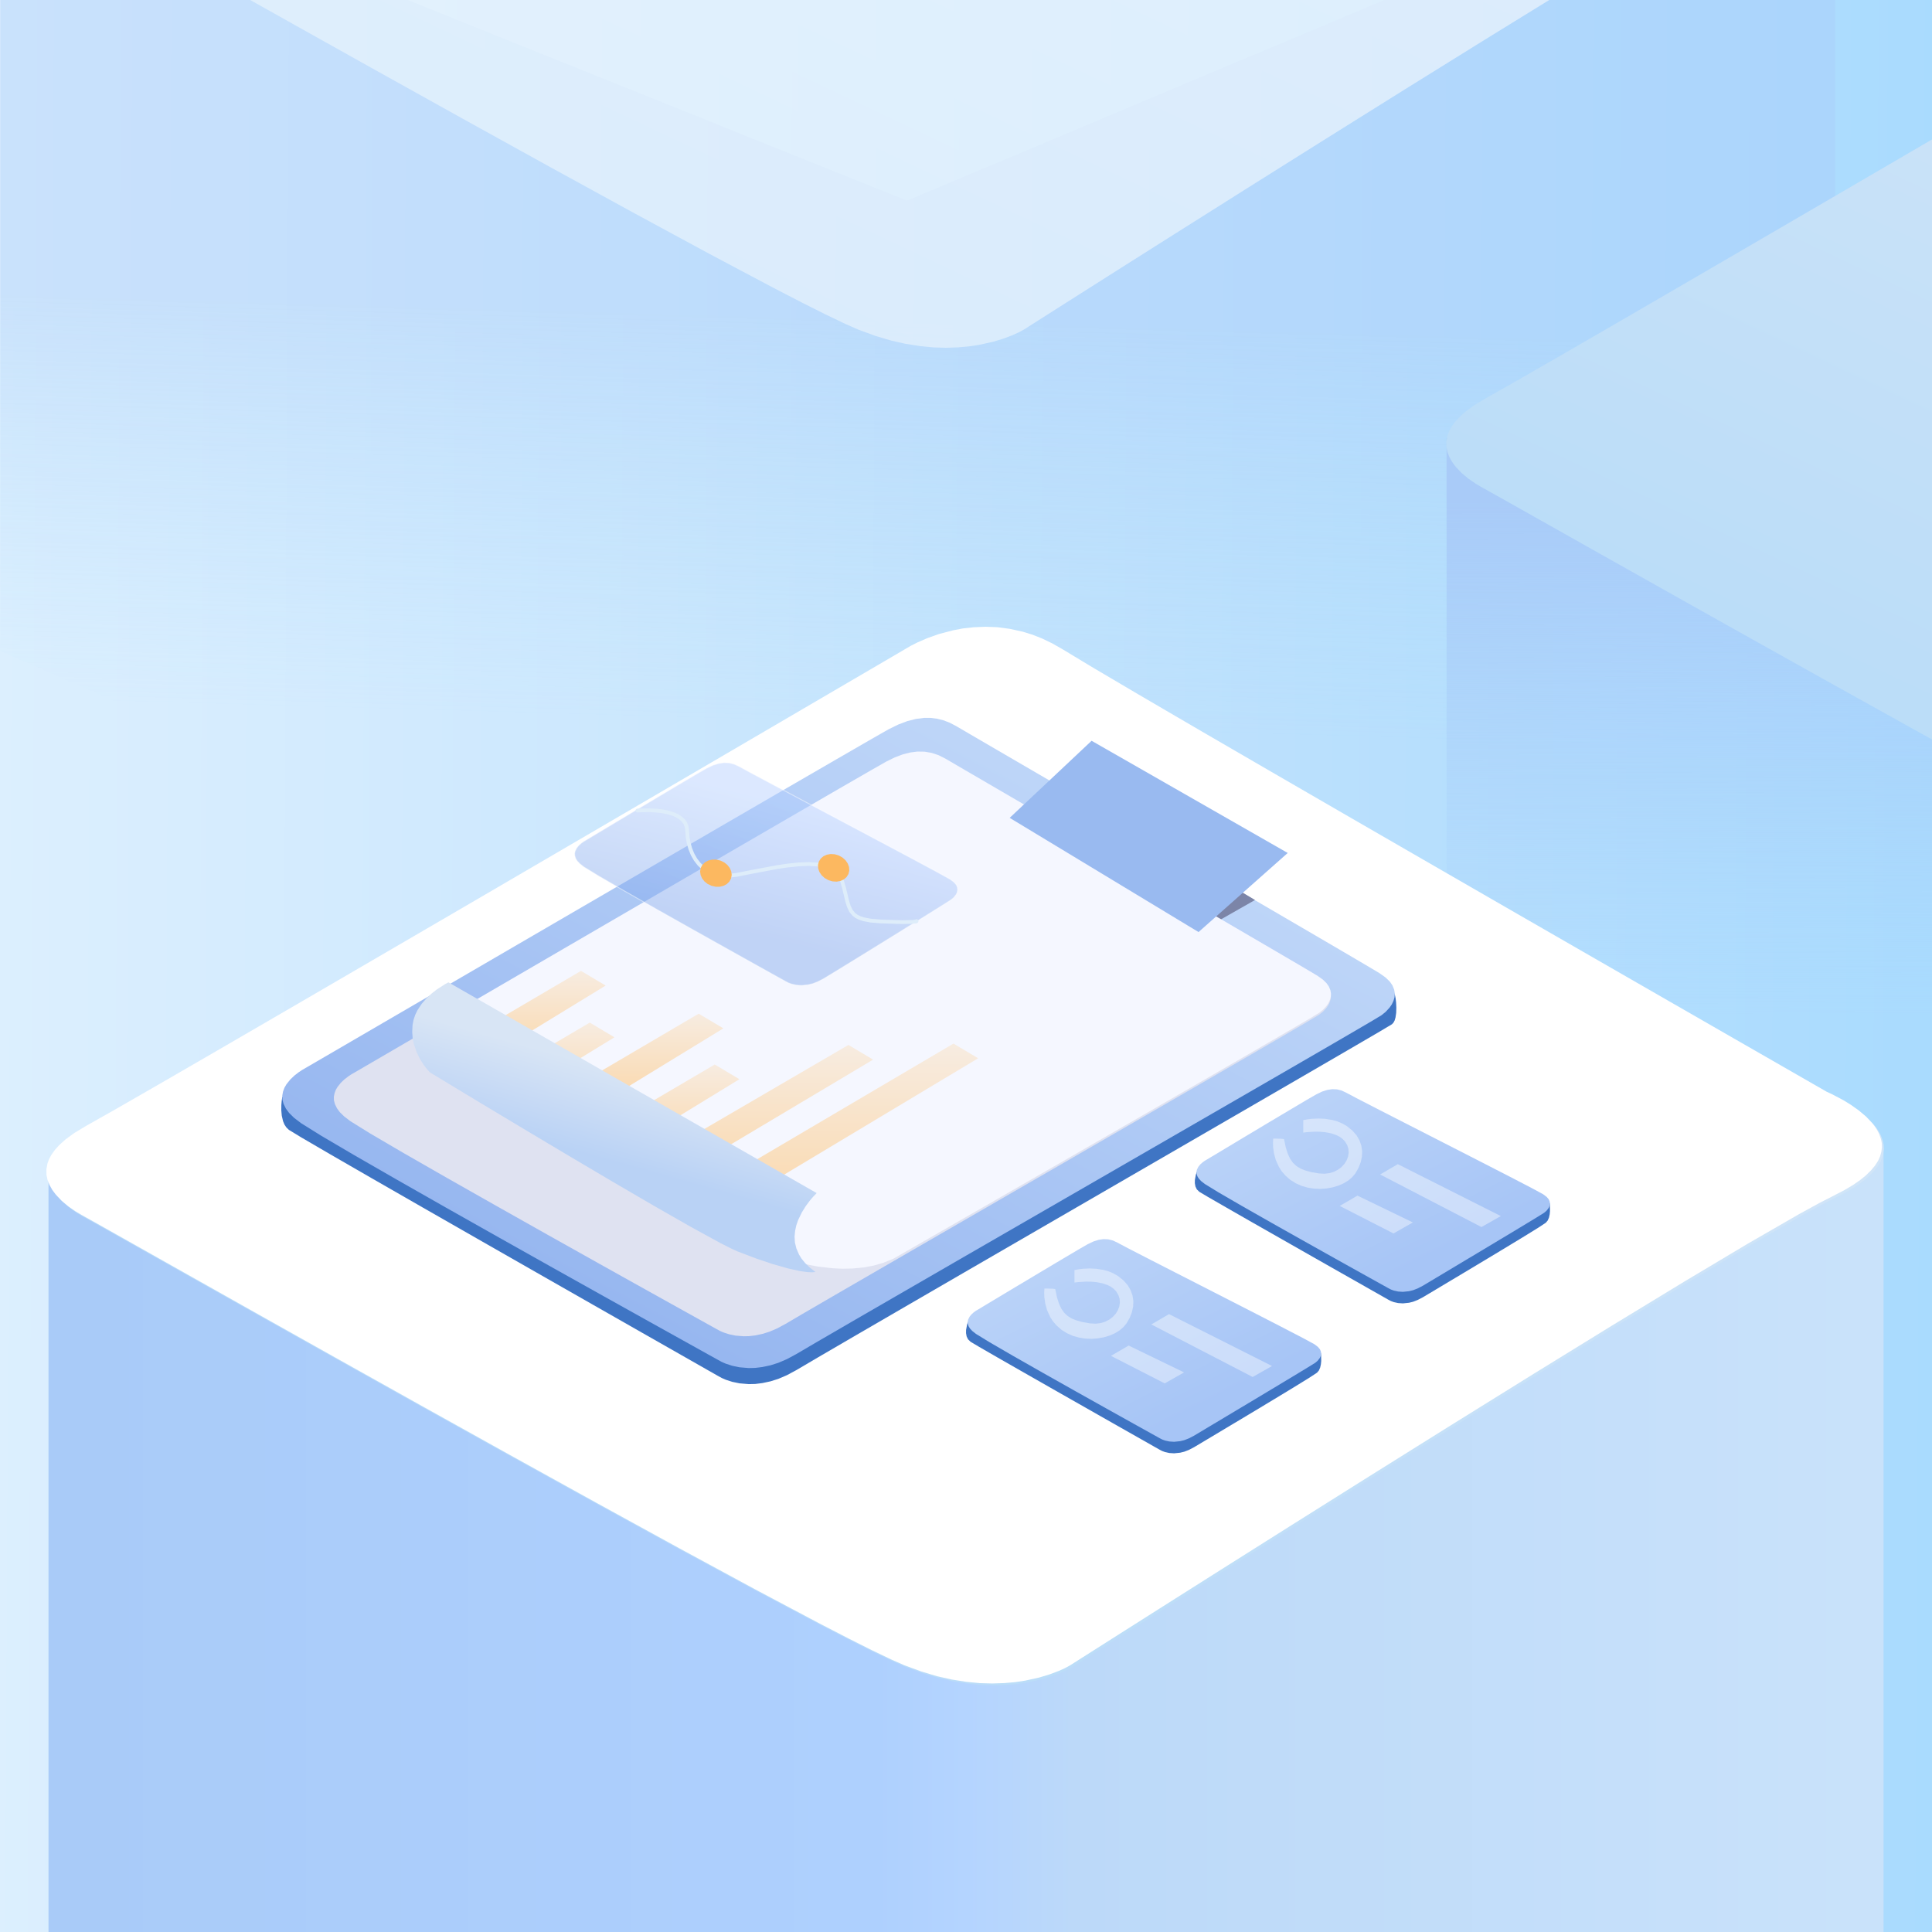 <?xml version="1.0" standalone="no"?><!DOCTYPE svg PUBLIC "-//W3C//DTD SVG 1.1//EN" "http://www.w3.org/Graphics/SVG/1.1/DTD/svg11.dtd"><svg height="1024" node-id="1" sillyvg="true" template-height="1024" template-width="1024" version="1.1" viewBox="0 0 1024 1024" width="1024" xmlns="http://www.w3.org/2000/svg" xmlns:xlink="http://www.w3.org/1999/xlink"><defs node-id="123"><linearGradient gradientUnits="objectBoundingBox" id="linear-gradient" node-id="3" spreadMethod="pad" x1="0" x2="1" y1="0.331" y2="0.336"><stop offset="0" stop-color="#dceffe"></stop><stop offset="0.603" stop-color="#bee1fd"></stop><stop offset="1" stop-color="#a9dbfe"></stop></linearGradient><linearGradient gradientUnits="objectBoundingBox" id="linear-gradient-3" node-id="9" spreadMethod="pad" x1="0.478" x2="0.465" y1="0.405" y2="0.724"><stop offset="0" stop-color="#a9cbf8"></stop><stop offset="1" stop-color="#acddfe" stop-opacity="0"></stop></linearGradient><linearGradient gradientUnits="objectBoundingBox" id="linear-gradient-4" node-id="12" spreadMethod="pad" x1="0.21" x2="0.719" y1="0.804" y2="0.175"><stop offset="0" stop-color="#b9dcf8"></stop><stop offset="1" stop-color="#d4e6f8"></stop></linearGradient><linearGradient gradientUnits="objectBoundingBox" id="linear-gradient-5" node-id="22" spreadMethod="pad" x1="0.012" x2="0.017" y1="0.086" y2="1.048"><stop offset="0" stop-color="#a9cbf8"></stop><stop offset="0.573" stop-color="#aad5fc" stop-opacity="0"></stop><stop offset="0.818" stop-color="#abd9fd" stop-opacity="0"></stop><stop offset="1" stop-color="#acddfe" stop-opacity="0"></stop></linearGradient><linearGradient gradientUnits="objectBoundingBox" id="linear-gradient-7" node-id="27" spreadMethod="pad" x1="0" x2="1" y1="0.612" y2="0.612"><stop offset="0" stop-color="#a9cbf8"></stop><stop offset="0.45" stop-color="#aed0fe"></stop><stop offset="0.5" stop-color="#b4d4ff"></stop><stop offset="0.56" stop-color="#bcd9f9"></stop><stop offset="1" stop-color="#c9e2fa"></stop></linearGradient><linearGradient gradientUnits="objectBoundingBox" id="linear-gradient-9" node-id="40" spreadMethod="pad" x1="0.749" x2="0.181" y1="0.162" y2="0.796"><stop offset="0" stop-color="#bdd5f8"></stop><stop offset="1" stop-color="#97b7f0"></stop></linearGradient><linearGradient gradientUnits="objectBoundingBox" id="linear-gradient-10" node-id="49" spreadMethod="pad" x1="0.5" x2="0.5" y1="0" y2="1"><stop offset="0" stop-color="#f7ece1"></stop><stop offset="1" stop-color="#fadbb4"></stop></linearGradient><linearGradient gradientUnits="objectBoundingBox" id="linear-gradient-16" node-id="52" spreadMethod="pad" x1="0.461" x2="0.352" y1="0.286" y2="0.564"><stop offset="0" stop-color="#d8e5f5"></stop><stop offset="0.558" stop-color="#c7daf5"></stop><stop offset="1" stop-color="#b9d2f5"></stop></linearGradient><linearGradient gradientUnits="objectBoundingBox" id="linear-gradient-17" node-id="62" spreadMethod="pad" x1="0.618" x2="0.39" y1="0.215" y2="0.74"><stop offset="0" stop-color="#b1cdff"></stop><stop offset="1" stop-color="#7fa6eb"></stop></linearGradient><linearGradient gradientUnits="objectBoundingBox" id="linear-gradient-18" node-id="65" spreadMethod="pad" x1="0.242" x2="0.763" y1="0.156" y2="0.744"><stop offset="0" stop-color="#b9d2f8"></stop><stop offset="1" stop-color="#a7c5f6"></stop></linearGradient><filter height="1.2" id="路径_44" node-id="15" width="1.2" x="-0.1" y="-0.1"><feOffset color-interpolation-filters="linearRGB" dx="0" dy="0" in="SourceGraphic" result="result1"></feOffset><feGaussianBlur color-interpolation-filters="linearRGB" in="result1" result="blur" stdDeviation="2 2"></feGaussianBlur><feFlood color-interpolation-filters="linearRGB" flood-color="#ffffff" result="color"></feFlood><feComposite color-interpolation-filters="linearRGB" in="SourceGraphic" in2="blur" operator="out" result="result4"></feComposite><feComposite color-interpolation-filters="linearRGB" in="color" in2="result4" operator="in" result="result5"></feComposite><feComposite color-interpolation-filters="linearRGB" in="result5" in2="SourceGraphic" operator="in" result="result6"></feComposite></filter><filter height="1.2" id="路径_41" node-id="33" width="1.2" x="-0.1" y="-0.1"><feOffset color-interpolation-filters="linearRGB" dx="-1" dy="-1" in="SourceGraphic" result="result1"></feOffset><feGaussianBlur color-interpolation-filters="linearRGB" in="result1" result="blur-2" stdDeviation="0.5 0.5"></feGaussianBlur><feFlood color-interpolation-filters="linearRGB" flood-color="#ffffff" flood-opacity="0.522" result="color-2"></feFlood><feComposite color-interpolation-filters="linearRGB" in="SourceGraphic" in2="blur-2" operator="out" result="result4"></feComposite><feComposite color-interpolation-filters="linearRGB" in="color-2" in2="result4" operator="in" result="result5"></feComposite><feComposite color-interpolation-filters="linearRGB" in="result5" in2="SourceGraphic" operator="in" result="result6"></feComposite></filter><filter height="311.954" id="路径_47" node-id="43" width="531.515" x="175.428" y="397.802"><feOffset color-interpolation-filters="linearRGB" dx="0" dy="1" in="SourceGraphic" result="result1"></feOffset><feGaussianBlur color-interpolation-filters="linearRGB" in="result1" result="blur-3" stdDeviation="0.5 0.5"></feGaussianBlur><feFlood color-interpolation-filters="linearRGB" flood-color="#0d4792" flood-opacity="0.278" result="result3"></feFlood><feComposite color-interpolation-filters="linearRGB" in="result3" in2="blur-3" operator="in" result="result4"></feComposite><feComposite color-interpolation-filters="linearRGB" in="SourceGraphic" in2="result4" operator="over" result="result5"></feComposite></filter><filter height="171.687" id="路径_51" node-id="56" width="232.377" x="209.474" y="511.666"><feOffset color-interpolation-filters="linearRGB" dx="0" dy="3" in="SourceGraphic" result="result1"></feOffset><feGaussianBlur color-interpolation-filters="linearRGB" in="result1" result="blur-4" stdDeviation="3 3"></feGaussianBlur><feFlood color-interpolation-filters="linearRGB" flood-color="#023d78" flood-opacity="0.161" result="result3"></feFlood><feComposite color-interpolation-filters="linearRGB" in="result3" in2="blur-4" operator="in" result="result4"></feComposite><feComposite color-interpolation-filters="linearRGB" in="SourceGraphic" in2="result4" operator="over" result="result5"></feComposite></filter><clipPath id="clip-path_3" node-id="7"><path d="M 0.00 0.00 L 1024.00 0.00 L 1024.00 1024.00 L 0.00 1024.00 Z" fill="#000000" fill-rule="nonzero" id="矩形_1997" node-id="8" stroke="none" target-height="1024" target-width="1024" target-x="0" target-y="0"></path></clipPath><clipPath id="clip-path" node-id="7"><path d="M 0.00 0.00 L 1024.00 0.00 L 1024.00 1024.00 L 0.00 1024.00 Z" fill="#000000" fill-rule="nonzero" id="矩形_1997" node-id="8" stroke="none" target-height="1024" target-width="1024" target-x="0" target-y="0"></path></clipPath></defs><g clip-path="url(#clip-path)" id="理财" node-id="68"><path d="M 0.00 0.00 L 1024.00 0.00 L 1024.00 1024.00 L 0.00 1024.00 Z" fill="#ffffff" fill-rule="nonzero" node-id="256" stroke="none" target-height="1024" target-width="1024" target-x="0" target-y="0"></path><path d="M 0.00 0.00 L 1024.00 0.00 L 1024.00 1024.00 L 0.00 1024.00 Z" fill="url(#linear-gradient)" fill-rule="nonzero" group-id="1,2" id="矩形_1956" node-id="71" stroke="none" target-height="1024" target-width="1024" target-x="0" target-y="0"></path><g clip-path="url(#clip-path_3)" group-id="1,3" id="蒙版组_244" node-id="72"><path d="M 0.18 -86.69 L 0.18 345.00 L 505.52 567.80 L 972.77 345.00 L 972.77 -100.50 L 480.73 106.31 Z" fill="url(#linear-gradient-3)" fill-opacity="0.357" fill-rule="nonzero" group-id="1,3,4,15" id="路径_43" node-id="74" stroke="none" target-height="668.3" target-width="972.598" target-x="0.177" target-y="-100.502"></path><path d="M 21.09 -111.22 L 35.84 -119.55 L 61.25 -134.16 L 95.25 -153.85 L 135.79 -177.41 L 180.80 -203.62 L 228.23 -231.27 L 276.02 -259.17 L 322.10 -286.09 L 364.43 -310.82 L 400.93 -332.17 L 429.55 -348.91 L 448.23 -359.85 L 454.92 -363.76 L 458.13 -365.64 L 461.64 -367.43 L 467.04 -369.77 L 473.09 -371.91 L 480.62 -373.91 L 485.87 -374.89 L 491.58 -375.52 L 497.81 -375.78 L 504.02 -375.55 L 510.59 -374.69 L 517.55 -373.15 L 522.61 -371.60 L 527.82 -369.55 L 533.21 -366.95 L 538.80 -363.76 L 554.13 -354.49 L 578.91 -339.87 L 611.28 -320.97 L 649.38 -298.85 L 691.35 -274.55 L 735.35 -249.15 L 779.50 -223.70 L 821.95 -199.25 L 860.85 -176.88 L 894.34 -157.63 L 920.56 -142.58 L 937.66 -132.76 L 943.77 -129.26 L 946.36 -128.08 L 952.70 -124.72 L 956.52 -122.36 L 960.61 -119.46 L 964.47 -116.19 L 967.89 -112.57 L 969.85 -109.92 L 971.34 -107.18 L 972.39 -104.33 L 972.84 -102.13 L 972.92 -99.86 L 972.62 -97.50 L 971.93 -95.01 L 970.90 -92.74 L 969.35 -90.31 L 967.19 -87.71 L 964.31 -84.89 L 961.37 -82.50 L 957.64 -79.93 L 953.02 -77.18 L 947.38 -74.24 L 939.88 -70.41 L 928.85 -64.37 L 901.91 -48.84 L 868.28 -28.77 L 829.67 -5.27 L 787.81 20.52 L 744.42 47.48 L 701.23 74.49 L 659.95 100.43 L 622.32 124.17 L 590.05 144.59 L 564.87 160.56 L 548.50 170.97 L 542.66 174.69 L 539.85 176.20 L 536.72 177.62 L 531.73 179.50 L 526.09 181.20 L 518.74 182.81 L 513.62 183.59 L 507.84 184.10 L 501.32 184.31 L 494.83 184.13 L 487.71 183.44 L 479.90 182.21 L 472.21 180.48 L 463.90 178.00 L 454.92 174.69 L 448.08 171.69 L 437.34 166.54 L 425.46 160.57 L 410.39 152.79 L 375.89 134.50 L 335.69 112.73 L 291.60 88.55 L 245.47 63.03 L 199.12 37.23 L 154.38 12.22 L 113.09 -10.95 L 77.08 -31.21 L 48.18 -47.49 L 28.22 -58.73 L 19.03 -63.86 L 15.52 -65.92 L 11.75 -68.52 L 8.19 -71.50 L 5.00 -74.85 L 3.16 -77.31 L 1.73 -79.87 L 0.67 -82.56 L 0.08 -85.35 L 0.06 -88.27 L 0.65 -91.38 L 1.45 -93.57 L 2.69 -95.88 L 4.46 -98.36 L 6.82 -101.03 L 10.26 -104.12 L 14.93 -107.51 L 21.09 -111.22 Z" fill="url(#linear-gradient-4)" fill-opacity="0.47" fill-rule="nonzero" group-id="1,3,4,16,46" id="路径_44-2" node-id="76" stroke="none" target-height="560.098" target-width="972.856" target-x="0.064" target-y="-375.785"></path><path d="M 21.09 -111.22 L 35.84 -119.55 L 61.25 -134.16 L 95.25 -153.85 L 135.79 -177.41 L 180.80 -203.62 L 228.23 -231.27 L 276.02 -259.16 L 322.10 -286.08 L 364.42 -310.82 L 400.93 -332.17 L 429.55 -348.91 L 448.23 -359.84 L 454.92 -363.76 L 458.12 -365.64 L 461.64 -367.42 L 467.04 -369.77 L 473.09 -371.91 L 480.62 -373.90 L 485.86 -374.88 L 491.58 -375.52 L 497.81 -375.78 L 504.02 -375.54 L 510.59 -374.68 L 517.55 -373.15 L 522.61 -371.60 L 527.82 -369.54 L 533.21 -366.94 L 538.80 -363.76 L 554.13 -354.49 L 578.91 -339.87 L 611.28 -320.97 L 649.38 -298.84 L 691.35 -274.55 L 735.35 -249.15 L 779.50 -223.69 L 821.95 -199.25 L 860.85 -176.88 L 894.34 -157.63 L 920.56 -142.57 L 937.66 -132.76 L 943.77 -129.26 L 946.36 -128.08 L 952.70 -124.72 L 956.52 -122.36 L 960.60 -119.46 L 964.47 -116.19 L 967.89 -112.57 L 969.85 -109.92 L 971.34 -107.18 L 972.39 -104.33 L 972.84 -102.13 L 972.92 -99.86 L 972.62 -97.50 L 971.92 -95.01 L 970.90 -92.74 L 969.35 -90.31 L 967.19 -87.70 L 964.31 -84.89 L 961.37 -82.49 L 957.64 -79.93 L 953.02 -77.18 L 947.38 -74.24 L 939.88 -70.40 L 928.85 -64.37 L 901.91 -48.84 L 868.28 -28.76 L 829.67 -5.27 L 787.81 20.52 L 744.42 47.48 L 701.23 74.49 L 659.95 100.43 L 622.32 124.17 L 590.05 144.59 L 564.87 160.57 L 548.50 170.98 L 542.65 174.70 L 539.85 176.20 L 536.72 177.62 L 531.73 179.51 L 526.09 181.20 L 518.74 182.81 L 513.62 183.59 L 507.84 184.10 L 501.32 184.32 L 494.83 184.13 L 487.71 183.45 L 479.89 182.21 L 472.21 180.48 L 463.90 178.00 L 454.92 174.70 L 448.08 171.70 L 437.34 166.54 L 425.46 160.58 L 410.39 152.79 L 375.89 134.50 L 335.69 112.73 L 291.60 88.56 L 245.47 63.04 L 199.12 37.24 L 154.38 12.22 L 113.09 -10.95 L 77.08 -31.21 L 48.18 -47.49 L 28.22 -58.72 L 19.03 -63.86 L 15.52 -65.91 L 11.75 -68.52 L 8.19 -71.49 L 5.00 -74.85 L 3.16 -77.31 L 1.73 -79.87 L 0.67 -82.56 L 0.08 -85.35 L 0.06 -88.27 L 0.65 -91.38 L 1.45 -93.56 L 2.69 -95.88 L 4.46 -98.36 L 6.82 -101.02 L 10.26 -104.12 L 14.93 -107.51 L 21.09 -111.22 Z" fill="#ffffff" fill-opacity="0.47" fill-rule="nonzero" filter="url(#路径_44)" group-id="1,3,4,16,47,51" id="路径_44-3" node-id="78" stroke="none" target-height="560.098" target-width="972.856" target-x="0.063" target-y="-375.782"></path><path d="M 766.72 232.04 L 766.72 554.03 L 1272.06 720.20 L 1739.32 554.03 L 1739.32 221.74 L 1247.27 376.00 Z" fill="url(#linear-gradient-5)" fill-rule="nonzero" group-id="1,3,5,17" id="路径_43-2" node-id="80" stroke="none" target-height="498.464" target-width="972.598" target-x="766.723" target-y="221.74"></path><path d="M 787.63 211.02 L 802.39 202.69 L 827.80 188.08 L 861.80 168.39 L 902.34 144.83 L 947.35 118.62 L 994.78 90.97 L 1042.56 63.08 L 1088.65 36.16 L 1130.97 11.42 L 1167.47 -9.93 L 1196.10 -26.67 L 1214.78 -37.60 L 1221.46 -41.52 L 1224.67 -43.40 L 1228.19 -45.19 L 1233.59 -47.53 L 1239.64 -49.67 L 1247.17 -51.66 L 1252.41 -52.64 L 1258.13 -53.28 L 1264.36 -53.54 L 1270.57 -53.30 L 1277.14 -52.44 L 1284.10 -50.91 L 1289.15 -49.36 L 1294.37 -47.30 L 1299.76 -44.70 L 1305.35 -41.52 L 1320.68 -32.25 L 1345.46 -17.63 L 1377.83 1.27 L 1415.93 23.40 L 1457.90 47.69 L 1501.89 73.09 L 1546.04 98.55 L 1588.50 122.99 L 1627.40 145.36 L 1660.89 164.61 L 1687.11 179.67 L 1704.20 189.48 L 1710.31 192.98 L 1712.91 194.16 L 1719.25 197.52 L 1723.07 199.88 L 1727.15 202.78 L 1731.02 206.05 L 1734.44 209.67 L 1736.40 212.32 L 1737.89 215.06 L 1738.94 217.91 L 1739.39 220.11 L 1739.47 222.38 L 1739.17 224.74 L 1738.47 227.23 L 1737.45 229.50 L 1735.90 231.93 L 1733.74 234.54 L 1730.86 237.35 L 1727.91 239.74 L 1724.19 242.31 L 1719.57 245.06 L 1713.92 248.00 L 1706.43 251.84 L 1695.40 257.87 L 1668.46 273.40 L 1634.82 293.48 L 1596.21 316.97 L 1554.35 342.76 L 1510.97 369.72 L 1467.77 396.73 L 1426.50 422.67 L 1388.87 446.41 L 1356.60 466.83 L 1331.42 482.81 L 1315.04 493.22 L 1309.20 496.94 L 1306.40 498.44 L 1303.27 499.86 L 1298.28 501.75 L 1292.64 503.44 L 1285.29 505.05 L 1280.17 505.83 L 1274.38 506.34 L 1267.86 506.56 L 1261.37 506.37 L 1254.25 505.69 L 1246.44 504.45 L 1238.75 502.72 L 1230.45 500.24 L 1221.46 496.94 L 1214.63 493.94 L 1203.89 488.78 L 1192.01 482.82 L 1176.93 475.03 L 1142.44 456.74 L 1102.23 434.97 L 1058.15 410.80 L 1012.01 385.28 L 965.66 359.47 L 920.93 334.46 L 879.64 311.29 L 843.63 291.03 L 814.73 274.75 L 794.76 263.51 L 785.58 258.38 L 782.06 256.32 L 778.30 253.72 L 774.74 250.75 L 771.55 247.39 L 769.71 244.93 L 768.27 242.37 L 767.21 239.68 L 766.63 236.89 L 766.61 233.97 L 767.19 230.86 L 767.99 228.68 L 769.24 226.36 L 771.00 223.88 L 773.37 221.22 L 776.80 218.12 L 781.47 214.73 L 787.63 211.02 Z" fill="url(#linear-gradient-4)" fill-rule="nonzero" group-id="1,3,5,18" id="路径_44-4" node-id="81" stroke="none" target-height="560.098" target-width="972.856" target-x="766.61" target-y="-53.543"></path><path d="M 25.71 621.70 L 25.71 1365.36 L 998.31 1365.36 L 998.31 608.47 Z" fill="url(#linear-gradient-7)" fill-rule="nonzero" group-id="1,3,6,19" id="路径_42" node-id="83" stroke="none" target-height="756.889" target-width="972.6" target-x="25.713" target-y="608.466"></path><path d="M 46.62 597.75 L 61.38 589.42 L 86.79 574.80 L 120.79 555.11 L 161.33 531.56 L 206.34 505.35 L 253.77 477.69 L 301.55 449.80 L 347.64 422.88 L 389.96 398.14 L 426.46 376.80 L 455.09 360.06 L 473.77 349.12 L 480.46 345.21 L 483.66 343.33 L 487.18 341.54 L 492.58 339.20 L 498.63 337.06 L 506.16 335.06 L 511.40 334.08 L 517.12 333.45 L 523.35 333.18 L 529.56 333.42 L 536.13 334.28 L 543.09 335.81 L 548.14 337.36 L 553.36 339.42 L 558.75 342.02 L 564.34 345.21 L 579.67 354.48 L 604.45 369.09 L 636.82 387.99 L 674.92 410.12 L 716.89 434.42 L 760.88 459.82 L 805.03 485.27 L 847.49 509.71 L 886.39 532.09 L 919.88 551.33 L 946.10 566.39 L 963.19 576.20 L 969.30 579.71 L 971.90 580.89 L 978.24 584.25 L 982.06 586.61 L 986.14 589.51 L 990.01 592.77 L 993.43 596.39 L 995.39 599.05 L 996.88 601.79 L 997.93 604.64 L 998.38 606.84 L 998.46 609.11 L 998.16 611.47 L 997.46 613.95 L 996.44 616.23 L 994.89 618.66 L 992.73 621.26 L 989.85 624.08 L 986.90 626.47 L 983.18 629.04 L 978.56 631.79 L 972.91 634.73 L 965.42 638.56 L 954.39 644.59 L 927.45 660.13 L 893.81 680.20 L 855.21 703.70 L 813.34 729.49 L 769.96 756.45 L 726.76 783.46 L 685.49 809.40 L 647.86 833.14 L 615.59 853.56 L 590.41 869.53 L 574.03 879.94 L 568.19 883.66 L 565.39 885.16 L 562.26 886.58 L 557.27 888.47 L 551.63 890.17 L 544.28 891.78 L 539.16 892.55 L 533.37 893.07 L 526.85 893.28 L 520.36 893.10 L 513.24 892.41 L 505.43 891.18 L 497.74 889.44 L 489.44 886.96 L 480.46 883.66 L 473.62 880.66 L 462.88 875.51 L 451.00 869.54 L 435.93 861.76 L 401.43 843.46 L 361.22 821.70 L 317.14 797.52 L 271.00 772.00 L 224.65 746.20 L 179.92 721.18 L 138.63 698.01 L 102.62 677.76 L 73.72 661.48 L 53.75 650.24 L 44.57 645.11 L 41.05 643.05 L 37.29 640.45 L 33.73 637.47 L 30.54 634.12 L 28.70 631.66 L 27.26 629.09 L 26.20 626.41 L 25.62 623.61 L 25.60 620.69 L 26.18 617.59 L 26.98 615.40 L 28.23 613.08 L 29.99 610.61 L 32.36 607.94 L 35.79 604.84 L 40.46 601.46 L 46.62 597.75 Z" fill="url(#linear-gradient-4)" fill-rule="nonzero" group-id="1,3,6,20,48" id="路径_41-2" node-id="85" stroke="none" target-height="560.098" target-width="972.856" target-x="25.6" target-y="333.183"></path><path d="M 46.62 597.75 L 61.38 589.42 L 86.79 574.81 L 120.79 555.12 L 161.33 531.56 L 206.34 505.35 L 253.77 477.70 L 301.55 449.80 L 347.64 422.89 L 389.96 398.15 L 426.46 376.80 L 455.08 360.06 L 473.77 349.13 L 480.45 345.21 L 483.66 343.33 L 487.18 341.54 L 492.58 339.20 L 498.62 337.06 L 506.16 335.07 L 511.40 334.08 L 517.12 333.45 L 523.35 333.19 L 529.56 333.42 L 536.12 334.29 L 543.09 335.82 L 548.14 337.37 L 553.36 339.43 L 558.75 342.03 L 564.33 345.21 L 579.67 354.48 L 604.45 369.10 L 636.81 388.00 L 674.91 410.12 L 716.89 434.42 L 760.88 459.82 L 805.03 485.28 L 847.49 509.72 L 886.39 532.09 L 919.88 551.34 L 946.10 566.39 L 963.19 576.21 L 969.30 579.71 L 971.90 580.89 L 978.24 584.25 L 982.05 586.61 L 986.14 589.51 L 990.01 592.78 L 993.43 596.40 L 995.39 599.05 L 996.88 601.79 L 997.93 604.64 L 998.38 606.84 L 998.46 609.11 L 998.16 611.47 L 997.46 613.96 L 996.44 616.23 L 994.89 618.66 L 992.73 621.27 L 989.85 624.08 L 986.90 626.47 L 983.18 629.04 L 978.56 631.79 L 972.91 634.73 L 965.42 638.56 L 954.39 644.60 L 927.45 660.13 L 893.81 680.21 L 855.20 703.70 L 813.34 729.49 L 769.96 756.45 L 726.76 783.46 L 685.49 809.40 L 647.86 833.14 L 615.59 853.56 L 590.40 869.54 L 574.03 879.94 L 568.19 883.66 L 565.39 885.17 L 562.26 886.59 L 557.27 888.47 L 551.63 890.17 L 544.28 891.78 L 539.16 892.56 L 533.37 893.07 L 526.85 893.28 L 520.36 893.10 L 513.24 892.42 L 505.43 891.18 L 497.74 889.45 L 489.44 886.97 L 480.45 883.66 L 473.62 880.66 L 462.88 875.51 L 451.00 869.54 L 435.92 861.76 L 401.43 843.47 L 361.22 821.70 L 317.14 797.52 L 271.00 772.00 L 224.65 746.20 L 179.92 721.19 L 138.63 698.02 L 102.62 677.76 L 73.71 661.48 L 53.75 650.24 L 44.57 645.11 L 41.05 643.05 L 37.29 640.45 L 33.73 637.48 L 30.54 634.12 L 28.70 631.66 L 27.26 629.10 L 26.20 626.41 L 25.62 623.62 L 25.60 620.70 L 26.18 617.59 L 26.98 615.40 L 28.23 613.09 L 29.99 610.61 L 32.36 607.95 L 35.79 604.85 L 40.46 601.46 L 46.62 597.75 Z" fill="#ffffff" fill-rule="nonzero" filter="url(#路径_41)" group-id="1,3,6,20,49,52" id="路径_41-3" node-id="87" stroke="none" target-height="560.098" target-width="972.856" target-x="25.599" target-y="333.186"></path><path d="M 153.11 598.85 L 159.76 602.90 L 175.12 611.86 L 197.23 624.61 L 224.11 640.03 L 253.79 657.01 L 284.31 674.44 L 313.70 691.20 L 339.98 706.18 L 361.19 718.25 L 375.36 726.32 L 380.52 729.25 L 382.50 730.34 L 384.68 731.29 L 388.11 732.40 L 391.96 733.20 L 396.88 733.61 L 400.28 733.53 L 404.09 733.06 L 408.36 732.14 L 412.50 730.84 L 417.05 728.89 L 422.06 726.20 L 433.34 719.56 L 453.68 707.71 L 481.19 691.74 L 513.96 672.74 L 550.10 651.81 L 587.70 630.03 L 624.88 608.50 L 659.72 588.32 L 690.33 570.57 L 714.81 556.35 L 731.26 546.75 L 737.77 542.87 L 738.54 542.06 L 739.17 540.91 L 739.64 539.33 L 740.01 536.82 L 740.09 534.06 L 739.96 531.33 L 739.70 529.11 L 739.31 527.18 L 739.04 526.51 L 732.28 522.26 L 717.08 513.33 L 695.31 500.76 L 668.81 485.57 L 639.44 468.80 L 609.05 451.50 L 579.49 434.70 L 552.61 419.44 L 530.28 406.76 L 514.34 397.68 L 506.63 393.26 L 503.30 391.53 L 499.97 390.26 L 496.61 389.42 L 493.21 389.01 L 489.75 389.01 L 485.50 389.55 L 480.97 390.69 L 476.14 392.51 L 470.93 395.07 L 461.79 400.28 L 442.47 411.42 L 415.06 427.29 L 381.65 446.66 L 344.34 468.31 L 305.23 491.02 L 266.39 513.58 L 229.92 534.78 L 197.92 553.38 L 172.47 568.17 L 155.66 577.94 L 149.60 581.47 L 149.30 583.55 L 149.12 585.67 L 149.09 588.47 L 149.35 591.37 L 150.02 594.24 L 150.76 596.03 L 151.78 597.56 L 153.11 598.85 Z" fill="#3f75c4" fill-rule="nonzero" group-id="1,3,7,21" id="路径_45" node-id="89" stroke="none" target-height="344.597" target-width="591" target-x="149.094" target-y="389.009"></path><path d="M 159.64 595.35 L 170.16 601.91 L 187.60 612.17 L 210.29 625.22 L 236.56 640.16 L 264.74 656.06 L 293.16 672.03 L 320.16 687.13 L 344.07 700.47 L 363.21 711.12 L 375.91 718.19 L 380.52 720.74 L 382.49 721.83 L 384.68 722.78 L 388.10 723.89 L 391.95 724.69 L 396.88 725.10 L 400.28 725.02 L 404.08 724.55 L 408.36 723.64 L 412.50 722.33 L 417.05 720.38 L 422.06 717.69 L 433.19 711.15 L 453.11 699.58 L 480.00 684.03 L 512.01 665.53 L 547.32 645.16 L 584.07 623.95 L 620.44 602.96 L 654.59 583.24 L 684.68 565.85 L 708.87 551.82 L 725.32 542.22 L 732.21 538.10 L 734.41 536.32 L 736.51 534.05 L 737.69 532.34 L 738.56 530.51 L 739.13 528.56 L 739.29 526.57 L 738.93 524.48 L 738.00 522.24 L 736.61 520.24 L 734.37 518.08 L 731.05 515.72 L 722.90 510.89 L 707.25 501.70 L 685.76 489.15 L 660.14 474.20 L 632.07 457.84 L 603.24 441.04 L 575.33 424.79 L 550.03 410.05 L 529.02 397.82 L 513.99 389.06 L 506.63 384.75 L 503.30 383.02 L 499.97 381.75 L 496.61 380.92 L 493.21 380.50 L 489.75 380.50 L 485.50 381.04 L 480.97 382.18 L 476.14 384.00 L 470.93 386.56 L 462.03 391.64 L 443.38 402.41 L 416.99 417.70 L 384.85 436.36 L 348.99 457.20 L 311.40 479.06 L 274.09 500.77 L 239.07 521.16 L 208.33 539.05 L 183.90 553.28 L 167.77 562.67 L 161.94 566.06 L 160.12 567.11 L 158.33 568.30 L 156.04 570.07 L 153.85 572.16 L 151.85 574.66 L 150.77 576.51 L 150.03 578.48 L 149.63 580.59 L 149.68 582.72 L 150.27 585.03 L 151.53 587.59 L 153.23 589.88 L 155.85 592.46 L 159.64 595.35 Z" fill="url(#linear-gradient-9)" fill-rule="nonzero" group-id="1,3,7,22" id="路径_46" node-id="90" stroke="none" target-height="344.597" target-width="589.652" target-x="149.634" target-y="380.502"></path><path d="M 185.74 593.27 L 196.27 599.80 L 213.97 610.17 L 236.90 623.31 L 263.10 638.16 L 290.62 653.66 L 317.51 668.73 L 341.83 682.31 L 361.61 693.32 L 374.91 700.72 L 379.78 703.42 L 381.51 704.38 L 383.43 705.21 L 386.44 706.19 L 389.82 706.89 L 394.15 707.25 L 397.13 707.18 L 400.48 706.77 L 404.23 705.96 L 407.87 704.81 L 411.87 703.10 L 416.27 700.74 L 426.25 694.87 L 444.32 684.37 L 468.80 670.20 L 498.01 653.32 L 530.25 634.69 L 563.84 615.30 L 597.09 596.09 L 628.32 578.05 L 655.83 562.13 L 677.94 549.30 L 692.97 540.53 L 699.23 536.78 L 701.16 535.23 L 703.01 533.23 L 704.05 531.72 L 704.81 530.12 L 705.31 528.41 L 705.45 526.66 L 705.13 524.82 L 704.32 522.86 L 703.09 521.10 L 701.13 519.20 L 698.22 517.13 L 689.95 512.23 L 673.89 502.82 L 651.99 490.03 L 626.24 475.01 L 598.59 458.90 L 571.03 442.85 L 545.53 428.00 L 524.05 415.49 L 508.58 406.47 L 501.07 402.08 L 497.41 400.24 L 493.74 399.03 L 490.03 398.40 L 486.24 398.34 L 482.50 398.82 L 478.53 399.82 L 474.28 401.41 L 469.71 403.67 L 461.68 408.25 L 444.72 418.04 L 420.67 431.99 L 391.36 449.02 L 358.63 468.05 L 324.31 488.02 L 290.23 507.86 L 258.24 526.49 L 230.16 542.85 L 207.83 555.86 L 193.09 564.45 L 187.76 567.55 L 186.16 568.47 L 184.59 569.51 L 182.58 571.07 L 180.65 572.90 L 178.90 575.10 L 177.95 576.72 L 177.31 578.45 L 176.95 580.31 L 176.99 582.18 L 177.52 584.20 L 178.62 586.45 L 180.11 588.47 L 182.41 590.73 L 185.74 593.27 Z" fill="#dfe2f1" fill-rule="nonzero" filter="url(#路径_47)" group-id="1,3,8,23" id="路径_47-2" node-id="92" stroke="none" target-height="308.903" target-width="528.495" target-x="176.953" target-y="398.344"></path><path d="M 635.32 494.01 L 665.18 477.02 L 651.87 469.08 L 636.68 473.36 Z" fill="#7c85a8" fill-rule="nonzero" group-id="1,3,9" id="路径_49" node-id="93" stroke="none" target-height="24.938" target-width="29.863" target-x="635.317" target-y="469.076"></path><path d="M 237.52 563.85 L 247.21 570.03 L 262.65 579.47 L 282.24 591.25 L 304.39 604.44 L 327.51 618.13 L 350.00 631.39 L 370.26 643.31 L 386.71 652.97 L 397.75 659.43 L 401.78 661.79 L 404.98 663.20 L 408.44 664.57 L 413.62 666.41 L 419.33 668.17 L 426.24 669.92 L 433.50 671.30 L 441.41 672.21 L 446.76 672.46 L 452.17 672.31 L 457.66 671.78 L 463.06 670.79 L 468.35 669.24 L 473.55 667.12 L 483.70 661.30 L 500.92 651.41 L 523.53 638.41 L 549.88 623.25 L 578.30 606.89 L 607.14 590.27 L 634.71 574.36 L 659.38 560.10 L 679.46 548.44 L 693.30 540.36 L 699.23 536.79 L 701.16 535.23 L 703.01 533.23 L 704.05 531.73 L 704.81 530.12 L 705.31 528.41 L 705.45 526.66 L 705.14 524.83 L 704.32 522.86 L 703.09 521.10 L 701.13 519.20 L 698.22 517.13 L 689.96 512.23 L 673.89 502.82 L 652.00 490.03 L 626.24 475.01 L 598.60 458.90 L 571.04 442.85 L 545.53 428.00 L 524.06 415.49 L 508.58 406.47 L 501.07 402.08 L 497.41 400.24 L 493.75 399.03 L 490.04 398.40 L 486.24 398.34 L 482.51 398.82 L 478.53 399.82 L 474.28 401.42 L 469.71 403.67 L 461.58 408.30 L 444.92 417.91 L 421.70 431.37 L 393.87 447.52 L 363.39 465.23 L 332.23 483.35 L 302.34 500.74 L 275.68 516.26 L 254.21 528.76 L 239.90 537.10 L 234.69 540.13 L 233.44 540.90 L 232.25 541.79 L 230.76 543.13 L 229.40 544.72 L 228.24 546.68 L 227.71 548.10 L 227.45 549.66 L 227.47 551.40 L 227.83 553.10 L 228.64 555.00 L 230.03 557.17 L 231.71 559.12 L 234.15 561.34 L 237.52 563.85 Z" fill="#f5f7ff" fill-rule="nonzero" group-id="1,3,10,24" id="路径_50" node-id="95" stroke="none" target-height="274.111" target-width="478" target-x="227.449" target-y="398.345"></path><path d="M 256.49 544.80 L 307.93 514.58 L 321.00 522.37 L 270.67 553.14 Z" fill="url(#linear-gradient-10)" fill-rule="nonzero" group-id="1,3,10,25" id="路径_52" node-id="96" stroke="none" target-height="38.566" target-width="64.508" target-x="256.489" target-y="514.579"></path><path d="M 261.15 572.23 L 312.59 542.00 L 325.66 549.79 L 275.34 580.57 Z" fill="url(#linear-gradient-10)" fill-rule="nonzero" group-id="1,3,10,26" id="路径_53" node-id="97" stroke="none" target-height="38.566" target-width="64.508" target-x="261.155" target-y="542.005"></path><path d="M 318.88 567.49 L 370.32 537.27 L 383.39 545.05 L 333.06 575.83 Z" fill="url(#linear-gradient-10)" fill-rule="nonzero" group-id="1,3,10,27" id="路径_54" node-id="98" stroke="none" target-height="38.566" target-width="64.508" target-x="318.882" target-y="537.267"></path><path d="M 327.39 594.44 L 378.83 564.21 L 391.90 572.00 L 341.57 602.78 Z" fill="url(#linear-gradient-10)" fill-rule="nonzero" group-id="1,3,10,28" id="路径_55" node-id="99" stroke="none" target-height="38.566" target-width="64.508" target-x="327.39" target-y="564.215"></path><path d="M 355.75 608.62 L 449.69 553.84 L 462.76 561.62 L 369.93 616.96 Z" fill="url(#linear-gradient-10)" fill-rule="nonzero" group-id="1,3,10,29" id="路径_56" node-id="100" stroke="none" target-height="63.122" target-width="107.013" target-x="355.75" target-y="553.838"></path><path d="M 391.90 619.96 L 505.36 553.12 L 518.43 560.90 L 406.08 628.30 Z" fill="url(#linear-gradient-10)" fill-rule="nonzero" group-id="1,3,10,30" id="路径_57" node-id="101" stroke="none" target-height="75.186" target-width="126.534" target-x="391.897" target-y="553.115"></path><path d="M 237.69 517.67 L 432.85 629.36 L 431.05 631.22 L 429.31 633.25 L 427.07 636.25 L 424.97 639.63 L 423.05 643.61 L 422.07 646.42 L 421.43 649.35 L 421.14 652.44 L 421.32 655.51 L 422.08 658.65 L 423.48 661.91 L 424.85 664.13 L 426.71 666.41 L 429.13 668.76 L 432.20 671.18 L 430.42 671.35 L 427.71 671.22 L 423.77 670.65 L 417.69 669.30 L 409.64 667.01 L 401.10 664.15 L 391.05 660.33 L 387.54 658.75 L 381.52 655.69 L 366.24 647.32 L 346.80 636.22 L 324.79 623.38 L 301.80 609.79 L 279.42 596.44 L 259.24 584.34 L 242.86 574.46 L 231.87 567.80 L 227.85 565.37 L 226.17 563.50 L 224.59 561.44 L 222.61 558.31 L 220.85 554.75 L 219.36 550.39 L 218.73 547.32 L 218.48 543.98 L 218.65 540.34 L 219.21 537.48 L 220.09 534.85 L 221.28 532.40 L 223.53 529.01 L 226.09 526.08 L 228.87 523.50 L 231.48 521.46 L 235.88 518.63 L 237.69 517.67 Z" fill="url(#linear-gradient-16)" fill-rule="nonzero" filter="url(#路径_51)" group-id="1,3,10,31,50" id="路径_51-2" node-id="103" stroke="none" target-height="153.683" target-width="214.366" target-x="218.485" target-y="517.668"></path><path d="M 535.15 433.48 L 578.57 392.63 L 682.52 452.09 L 635.25 494.01 Z" fill="#99baf0" fill-rule="nonzero" group-id="1,3,11" id="路径_48" node-id="104" stroke="none" target-height="101.385" target-width="147.372" target-x="535.148" target-y="392.63"></path><path d="M 309.41 459.48 L 317.33 464.33 L 331.01 472.26 L 348.35 482.13 L 367.26 492.78 L 385.62 503.06 L 401.33 511.83 L 412.30 517.94 L 416.43 520.23 L 417.91 520.99 L 419.54 521.59 L 422.05 522.15 L 424.85 522.34 L 428.42 521.97 L 430.81 521.38 L 433.51 520.33 L 436.55 518.75 L 443.88 514.30 L 454.64 507.69 L 467.24 499.92 L 480.09 491.96 L 491.59 484.81 L 500.16 479.45 L 504.19 476.87 L 505.61 475.68 L 506.84 474.09 L 507.40 472.88 L 507.60 471.62 L 507.44 470.23 L 506.89 468.97 L 505.70 467.59 L 503.63 466.03 L 497.09 462.40 L 484.04 455.38 L 466.66 446.12 L 447.16 435.76 L 427.73 425.46 L 410.58 416.34 L 397.88 409.56 L 391.85 406.27 L 389.15 405.00 L 386.44 404.33 L 383.67 404.22 L 380.89 404.63 L 377.87 405.58 L 374.55 407.15 L 368.95 410.38 L 359.01 416.26 L 346.61 423.65 L 333.67 431.39 L 322.08 438.35 L 313.73 443.36 L 310.52 445.29 L 309.30 446.01 L 308.15 446.83 L 306.80 448.03 L 305.64 449.45 L 304.81 451.11 L 304.56 452.29 L 304.64 453.57 L 305.09 455.00 L 305.87 456.29 L 307.25 457.77 L 309.41 459.48 Z" fill="url(#linear-gradient-17)" fill-opacity="0.45" fill-rule="nonzero" group-id="1,3,12,32" id="路径_58" node-id="106" stroke="#ffffff" stroke-linecap="butt" stroke-opacity="0.45" stroke-width="0.5" target-height="118.124" target-width="203.045" target-x="304.556" target-y="404.215"></path><path d="M 337.87 429.62 L 339.80 429.50 L 344.63 429.45 L 347.64 429.61 L 350.93 429.99 L 354.20 430.65 L 357.25 431.62 L 359.16 432.52 L 360.79 433.59 L 362.16 434.85 L 363.22 436.33 L 363.91 438.08 L 364.21 440.17 L 364.43 443.46 L 364.98 446.67 L 365.85 449.82 L 367.07 452.83 L 368.63 455.56 L 370.55 458.04 L 372.81 460.18 L 375.48 461.90 L 378.60 463.22 L 381.02 463.83 L 383.75 464.14 L 386.82 464.12 L 390.28 463.71 L 400.39 461.74 L 411.75 459.61 L 417.58 458.74 L 423.20 458.15 L 428.69 457.94 L 433.54 458.22 L 436.65 458.75 L 439.31 459.57 L 441.58 460.66 L 443.55 462.14 L 445.05 464.01 L 446.13 466.33 L 447.39 470.74 L 448.25 474.35 L 449.06 477.71 L 449.88 480.38 L 451.00 482.74 L 452.53 484.62 L 453.81 485.60 L 455.52 486.48 L 457.76 487.23 L 461.52 487.95 L 467.10 488.41 L 478.39 488.75 L 483.89 488.63 L 485.67 488.35 L 485.80 488.19" fill="none" group-id="1,3,12,33" id="路径_59" node-id="107" stroke="#deedfa" stroke-linecap="round" stroke-width="2" target-height="59.296" target-width="147.933" target-x="337.869" target-y="429.452"></path><path d="M 387.49 465.57 L 386.59 467.25 L 385.23 468.57 L 383.52 469.49 L 381.52 469.99 L 379.39 470.00 L 377.14 469.50 L 375.06 468.51 L 373.39 467.19 L 372.12 465.56 L 371.34 463.79 L 371.08 461.91 L 371.40 460.03 L 372.31 458.34 L 373.67 457.02 L 375.37 456.11 L 377.38 455.61 L 379.51 455.59 L 381.76 456.09 L 383.84 457.09 L 385.50 458.41 L 386.78 460.04 L 387.56 461.81 L 387.82 463.69 L 387.49 465.57 Z" fill="#fcb860" fill-rule="nonzero" group-id="1,3,12,34" id="椭圆_589" node-id="108" stroke="none" target-height="14.408" target-width="16.742" target-x="371.077" target-y="455.595"></path><path d="M 449.68 463.30 L 448.66 464.91 L 447.21 466.14 L 445.44 466.93 L 443.40 467.29 L 441.28 467.15 L 439.07 466.50 L 437.06 465.36 L 435.50 463.93 L 434.33 462.21 L 433.68 460.39 L 433.55 458.50 L 434.01 456.64 L 435.03 455.02 L 436.48 453.80 L 438.24 453.01 L 440.28 452.65 L 442.41 452.78 L 444.62 453.44 L 446.62 454.57 L 448.19 456.01 L 449.35 457.72 L 450.01 459.55 L 450.14 461.44 L 449.68 463.30 Z" fill="#fcb860" fill-rule="nonzero" group-id="1,3,12,35" id="椭圆_590" node-id="109" stroke="none" target-height="14.635" target-width="16.586" target-x="433.551" target-y="452.651"></path><path d="M 635.68 631.69 L 640.27 634.42 L 650.10 640.08 L 663.61 647.82 L 679.28 656.74 L 695.55 666.00 L 710.89 674.71 L 723.76 682.01 L 732.61 687.03 L 735.90 688.90 L 737.25 689.60 L 738.73 690.14 L 741.01 690.65 L 743.56 690.82 L 746.80 690.49 L 748.98 689.95 L 751.43 688.99 L 754.20 687.55 L 761.03 683.47 L 771.25 677.36 L 783.33 670.13 L 795.71 662.68 L 806.87 655.92 L 815.25 650.75 L 819.32 648.07 L 820.32 646.89 L 821.00 645.33 L 821.38 643.61 L 821.54 641.86 L 821.49 638.88 L 821.37 637.61 L 817.84 635.91 L 808.33 631.33 L 794.50 624.67 L 778.00 616.72 L 760.49 608.26 L 743.64 600.10 L 729.09 593.02 L 718.50 587.81 L 713.54 585.27 L 711.10 584.11 L 708.63 583.50 L 706.10 583.40 L 703.58 583.77 L 700.83 584.64 L 697.81 586.07 L 692.43 589.04 L 682.62 594.47 L 670.31 601.30 L 657.40 608.47 L 645.81 614.90 L 637.45 619.54 L 634.24 621.33 L 633.85 622.54 L 633.31 625.42 L 633.29 627.13 L 633.60 628.84 L 634.34 630.39 L 635.68 631.69 Z" fill="#3f75c4" fill-rule="nonzero" group-id="1,3,13,36" id="路径_58-2" node-id="111" stroke="none" target-height="107.421" target-width="188.252" target-x="633.293" target-y="583.398"></path><path d="M 638.58 627.54 L 645.78 631.95 L 658.22 639.17 L 673.99 648.14 L 691.18 657.82 L 707.88 667.18 L 722.17 675.15 L 732.15 680.70 L 735.90 682.78 L 737.25 683.48 L 738.73 684.02 L 741.01 684.53 L 743.56 684.70 L 746.80 684.37 L 748.98 683.83 L 751.43 682.88 L 754.20 681.44 L 761.01 677.36 L 771.17 671.28 L 783.16 664.10 L 795.41 656.75 L 806.40 650.15 L 814.57 645.20 L 818.38 642.82 L 819.67 641.74 L 820.79 640.29 L 821.30 639.20 L 821.48 638.04 L 821.34 636.79 L 820.84 635.64 L 819.76 634.38 L 817.88 632.96 L 811.81 629.68 L 799.64 623.36 L 783.41 615.03 L 765.18 605.71 L 747.03 596.43 L 730.99 588.23 L 719.15 582.13 L 713.54 579.16 L 711.10 578.00 L 708.63 577.38 L 706.10 577.28 L 703.58 577.66 L 700.83 578.52 L 697.81 579.96 L 692.72 582.89 L 683.68 588.25 L 672.41 594.96 L 660.64 602.00 L 650.10 608.33 L 642.51 612.88 L 639.59 614.63 L 638.48 615.29 L 637.44 616.04 L 636.21 617.13 L 635.15 618.42 L 634.40 619.93 L 634.17 621.00 L 634.24 622.17 L 634.65 623.47 L 635.36 624.64 L 636.61 625.99 L 638.58 627.54 Z" fill="url(#linear-gradient-18)" fill-rule="nonzero" group-id="1,3,13,37" id="路径_60" node-id="112" stroke="none" target-height="107.421" target-width="187.319" target-x="634.165" target-y="577.284"></path><path d="M 740.87 617.03 L 731.49 622.50 L 785.21 650.36 L 795.47 644.54 Z" fill="#ffffff" fill-opacity="0.41" fill-rule="nonzero" group-id="1,3,13,38" id="路径_61" node-id="113" stroke="none" target-height="33.326" target-width="63.981" target-x="731.491" target-y="617.034"></path><path d="M 719.47 633.70 L 710.09 639.17 L 738.58 653.75 L 748.85 647.92 Z" fill="#ffffff" fill-opacity="0.41" fill-rule="nonzero" group-id="1,3,13,39" id="路径_64" node-id="114" stroke="none" target-height="20.05" target-width="38.751" target-x="710.094" target-y="633.697"></path><path d="M 690.76 593.68 L 690.76 600.30 L 692.50 600.07 L 696.85 599.81 L 699.56 599.85 L 702.55 600.12 L 705.51 600.68 L 708.30 601.62 L 710.04 602.50 L 711.54 603.60 L 712.84 604.94 L 714.04 606.92 L 714.68 608.90 L 714.82 610.96 L 714.50 613.02 L 713.76 614.98 L 712.58 616.87 L 711.07 618.53 L 709.23 619.92 L 707.00 621.07 L 704.62 621.80 L 701.95 622.10 L 698.95 621.93 L 695.00 621.24 L 691.85 620.38 L 689.37 619.39 L 687.13 618.03 L 685.25 616.25 L 683.70 614.00 L 682.55 611.48 L 681.48 608.12 L 680.55 603.74 L 679.02 603.56 L 676.29 603.49 L 674.83 603.48 L 674.71 605.76 L 674.79 608.09 L 675.25 611.37 L 676.18 614.78 L 677.86 618.51 L 679.37 620.86 L 681.36 623.14 L 683.92 625.37 L 686.82 627.18 L 689.88 628.54 L 693.13 629.47 L 696.49 629.99 L 699.81 630.14 L 703.11 629.91 L 706.37 629.31 L 709.36 628.41 L 712.10 627.22 L 714.65 625.67 L 716.71 623.91 L 718.35 621.94 L 720.05 618.97 L 721.20 616.03 L 721.85 613.09 L 721.97 610.10 L 721.54 607.20 L 720.53 604.35 L 719.00 601.75 L 716.82 599.26 L 713.86 596.86 L 711.37 595.43 L 708.83 594.36 L 706.23 593.63 L 702.29 592.99 L 698.74 592.84 L 695.39 592.99 L 693.03 593.26 L 690.76 593.68 Z" fill="#ffffff" fill-opacity="0.42" fill-rule="nonzero" group-id="1,3,13,40" id="路径_63" node-id="115" stroke="none" target-height="37.302" target-width="47.266" target-x="674.708" target-y="592.836"></path><path d="M 514.41 711.16 L 519.00 713.89 L 528.83 719.56 L 542.35 727.29 L 558.01 736.22 L 574.28 745.47 L 589.62 754.19 L 602.49 761.49 L 611.34 766.51 L 614.63 768.37 L 615.98 769.07 L 617.46 769.61 L 619.74 770.12 L 622.29 770.29 L 625.53 769.96 L 627.71 769.42 L 630.16 768.47 L 632.93 767.02 L 639.76 762.94 L 649.98 756.83 L 662.06 749.60 L 674.45 742.15 L 685.60 735.39 L 693.98 730.22 L 698.05 727.55 L 699.06 726.36 L 699.73 724.80 L 700.11 723.08 L 700.28 721.33 L 700.22 718.35 L 700.10 717.09 L 696.58 715.38 L 687.07 710.81 L 673.23 704.14 L 656.73 696.19 L 639.22 687.73 L 622.37 679.57 L 607.82 672.49 L 597.23 667.28 L 592.27 664.74 L 589.83 663.59 L 587.36 662.97 L 584.84 662.87 L 582.31 663.25 L 579.56 664.11 L 576.54 665.54 L 571.16 668.51 L 561.35 673.95 L 549.04 680.78 L 536.13 687.94 L 524.54 694.38 L 516.18 699.02 L 512.97 700.80 L 512.58 702.01 L 512.04 704.89 L 512.02 706.60 L 512.33 708.32 L 513.07 709.86 L 514.41 711.16 Z" fill="#3f75c4" fill-rule="nonzero" group-id="1,3,14,41" id="路径_58-3" node-id="117" stroke="none" target-height="107.421" target-width="188.252" target-x="512.024" target-y="662.871"></path><path d="M 517.31 707.01 L 524.51 711.42 L 536.95 718.64 L 552.72 727.61 L 569.91 737.30 L 586.61 746.65 L 600.90 754.62 L 610.88 760.17 L 614.63 762.26 L 615.98 762.96 L 617.46 763.50 L 619.74 764.01 L 622.29 764.18 L 625.53 763.85 L 627.71 763.31 L 630.16 762.35 L 632.93 760.91 L 639.74 756.83 L 649.90 750.75 L 661.89 743.58 L 674.14 736.23 L 685.13 729.62 L 693.30 724.67 L 697.12 722.30 L 698.40 721.21 L 699.52 719.76 L 700.03 718.67 L 700.22 717.52 L 700.07 716.26 L 699.57 715.12 L 698.49 713.86 L 696.61 712.44 L 690.54 709.16 L 678.37 702.84 L 662.14 694.50 L 643.91 685.18 L 625.76 675.90 L 609.72 667.70 L 597.88 661.60 L 592.27 658.63 L 589.83 657.47 L 587.36 656.86 L 584.84 656.76 L 582.31 657.13 L 579.56 658.00 L 576.54 659.43 L 571.45 662.37 L 562.41 667.72 L 551.14 674.44 L 539.37 681.48 L 528.83 687.80 L 521.24 692.36 L 518.33 694.11 L 517.21 694.77 L 516.17 695.51 L 514.94 696.60 L 513.88 697.90 L 513.13 699.40 L 512.90 700.48 L 512.97 701.64 L 513.38 702.94 L 514.09 704.12 L 515.34 705.46 L 517.31 707.01 Z" fill="url(#linear-gradient-18)" fill-rule="nonzero" group-id="1,3,14,42" id="路径_60-2" node-id="118" stroke="none" target-height="107.421" target-width="187.319" target-x="512.896" target-y="656.758"></path><path d="M 619.60 696.51 L 610.22 701.98 L 663.94 729.83 L 674.20 724.01 Z" fill="#ffffff" fill-opacity="0.41" fill-rule="nonzero" group-id="1,3,14,43" id="路径_61-2" node-id="119" stroke="none" target-height="33.326" target-width="63.981" target-x="610.222" target-y="696.508"></path><path d="M 598.20 713.17 L 588.83 718.64 L 617.31 733.22 L 627.58 727.40 Z" fill="#ffffff" fill-opacity="0.41" fill-rule="nonzero" group-id="1,3,14,44" id="路径_64-2" node-id="120" stroke="none" target-height="20.05" target-width="38.751" target-x="588.825" target-y="713.171"></path><path d="M 569.49 673.15 L 569.49 679.77 L 571.23 679.55 L 575.58 679.28 L 578.29 679.32 L 581.28 679.59 L 584.24 680.16 L 587.03 681.10 L 588.77 681.98 L 590.27 683.08 L 591.57 684.41 L 592.77 686.39 L 593.41 688.38 L 593.55 690.43 L 593.23 692.49 L 592.49 694.45 L 591.31 696.35 L 589.80 698.00 L 587.96 699.40 L 585.73 700.54 L 583.35 701.28 L 580.68 701.58 L 577.68 701.41 L 573.73 700.71 L 570.58 699.85 L 568.10 698.87 L 565.86 697.50 L 563.98 695.72 L 562.43 693.47 L 561.28 690.95 L 560.21 687.59 L 559.29 683.21 L 557.75 683.03 L 555.02 682.96 L 553.57 682.95 L 553.44 685.23 L 553.53 687.57 L 553.99 690.85 L 554.91 694.25 L 556.59 697.99 L 558.10 700.33 L 560.09 702.62 L 562.65 704.85 L 565.55 706.65 L 568.61 708.02 L 571.86 708.94 L 575.22 709.47 L 578.54 709.61 L 581.84 709.38 L 585.10 708.79 L 588.09 707.89 L 590.83 706.69 L 593.38 705.14 L 595.44 703.39 L 597.08 701.41 L 598.78 698.44 L 599.93 695.51 L 600.58 692.56 L 600.70 689.57 L 600.27 686.68 L 599.26 683.83 L 597.73 681.22 L 595.55 678.73 L 592.59 676.34 L 590.10 674.90 L 587.56 673.83 L 584.96 673.10 L 581.02 672.47 L 577.47 672.31 L 574.12 672.46 L 571.76 672.74 L 569.49 673.15 Z" fill="#ffffff" fill-opacity="0.42" fill-rule="nonzero" group-id="1,3,14,45" id="路径_63-2" node-id="121" stroke="none" target-height="37.302" target-width="47.266" target-x="553.439" target-y="672.31"></path></g></g></svg>